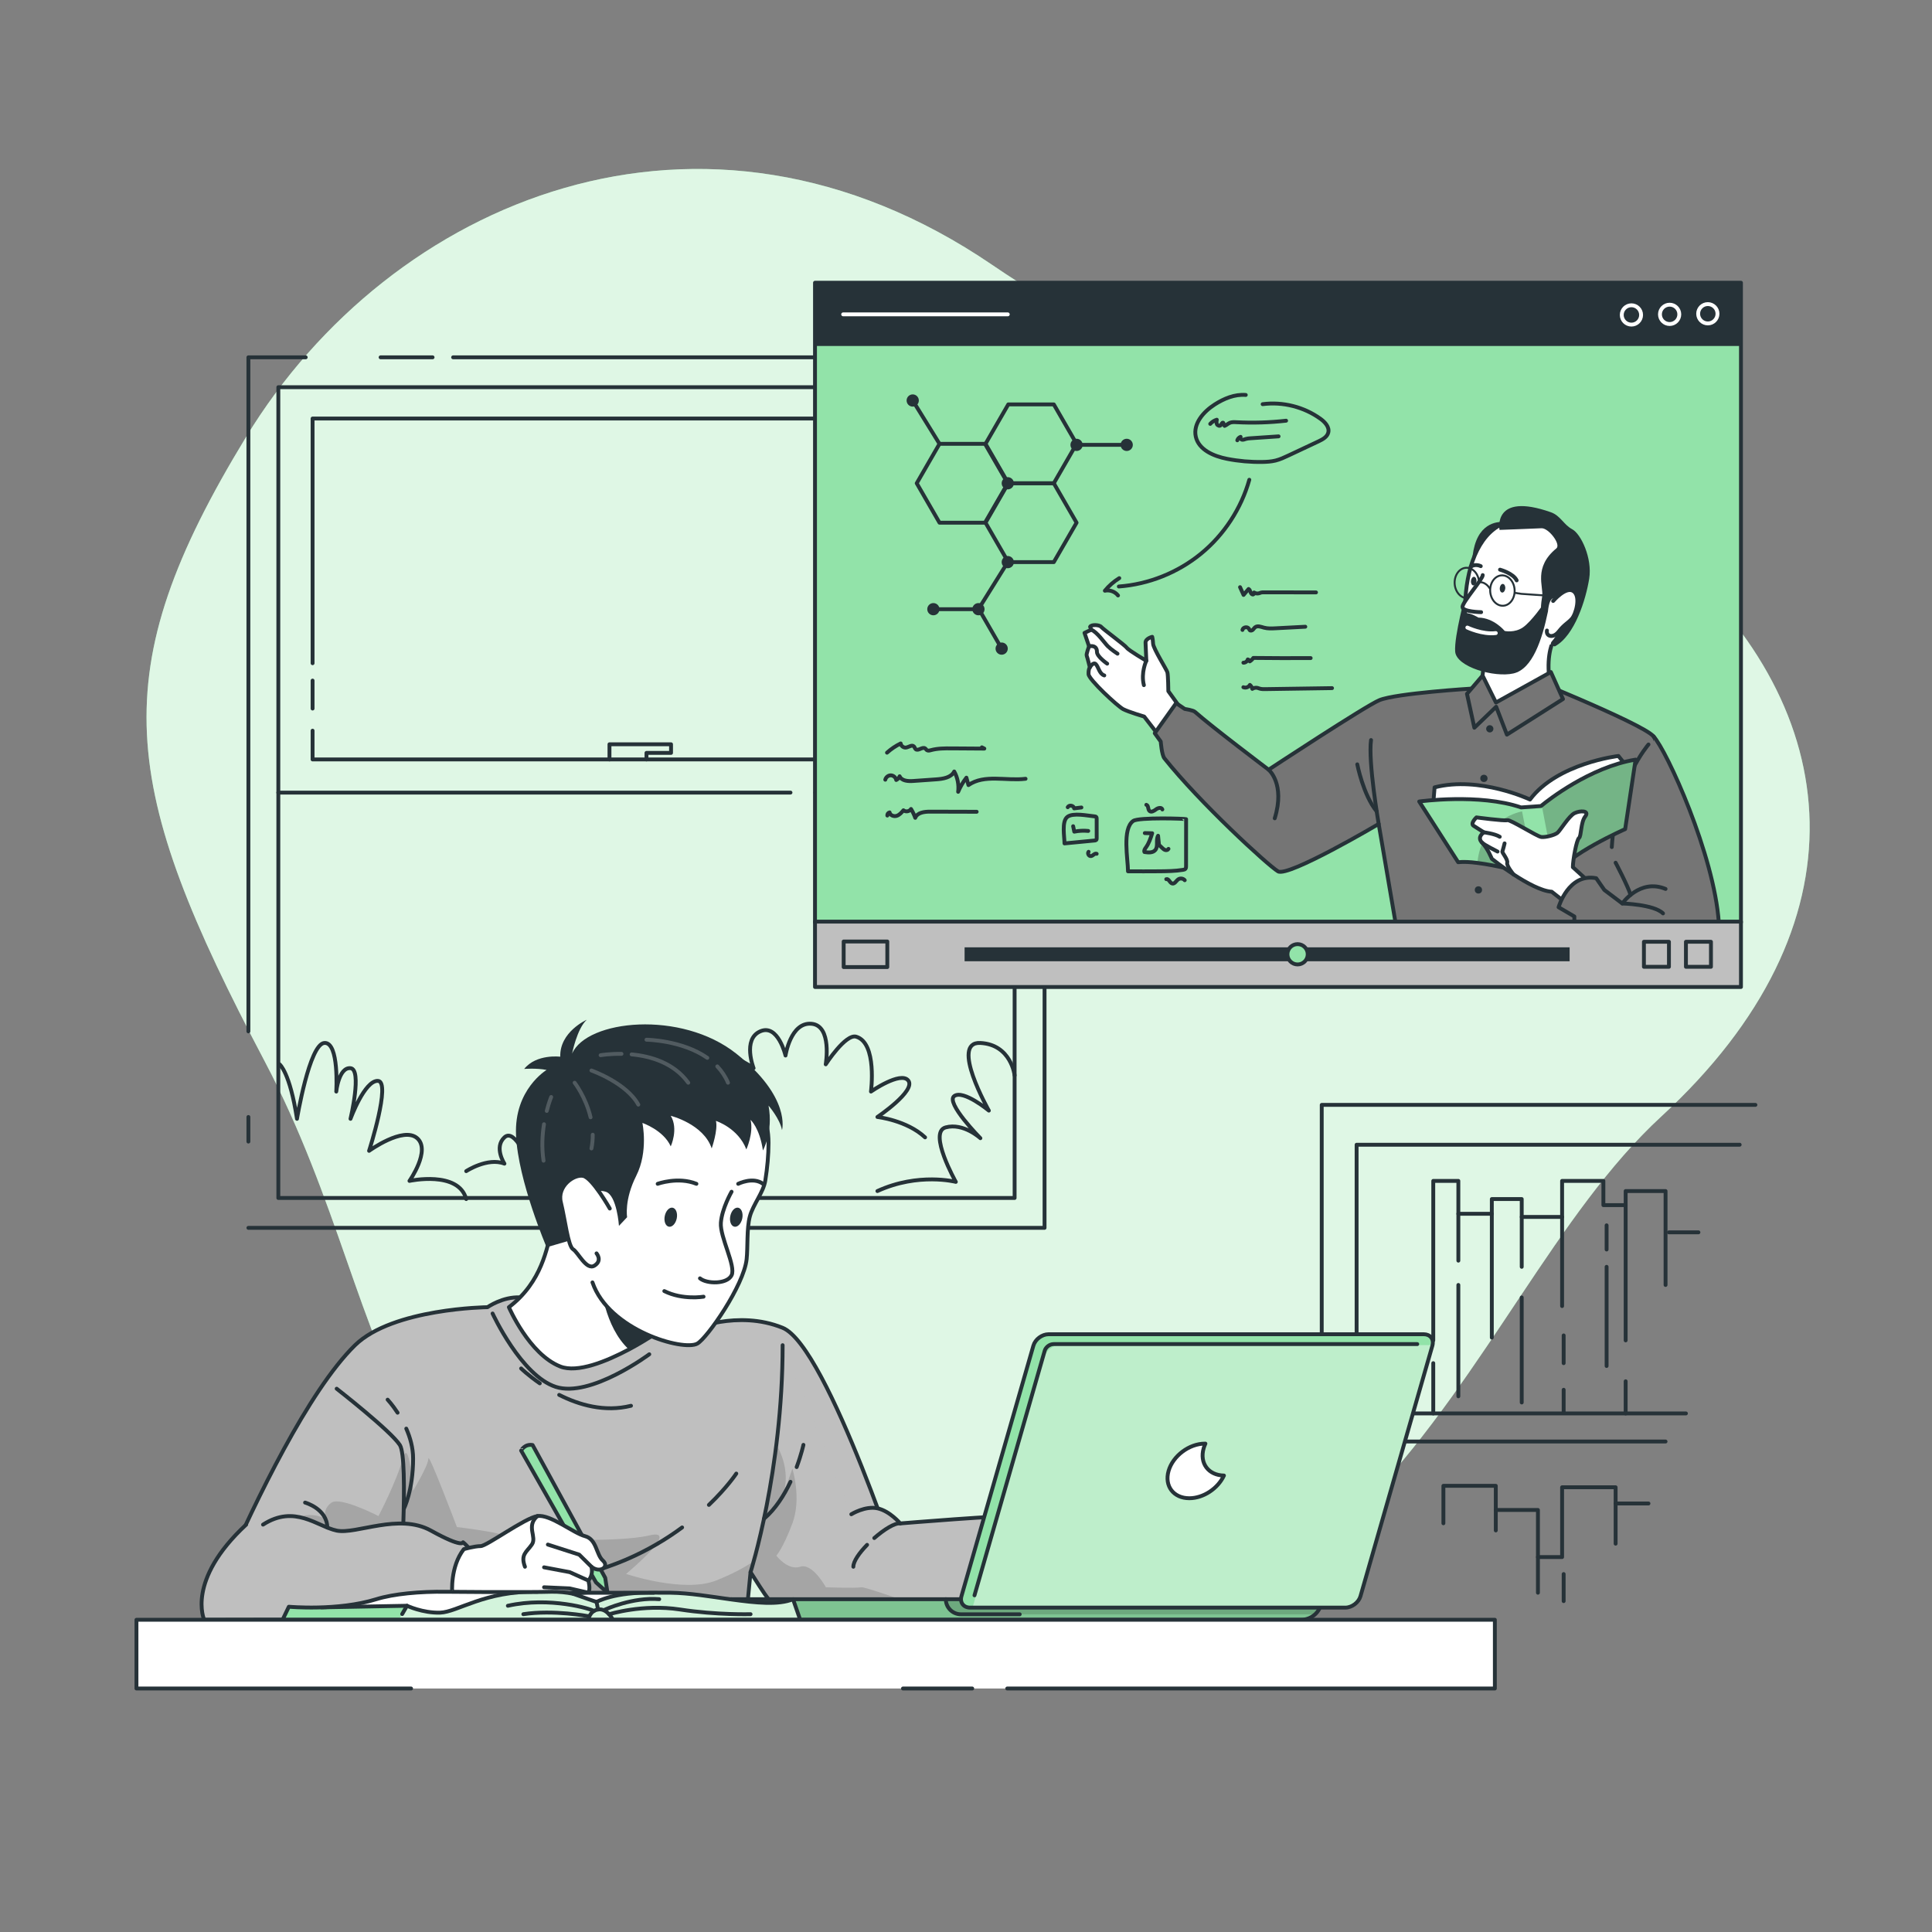 <svg xmlns="http://www.w3.org/2000/svg" xmlns:xlink="http://www.w3.org/1999/xlink" x="0" y="0" version="1.1" viewBox="0 0 500 500" style="enable-background:new 0 0 500 500" xml:space="preserve"><rect x="0" y="0" width="500" height="500" fill="#808080" stroke="none"/><g id="Background_Simple"><g><path style="fill:#92e3a9" d="M209.769,428.927c-119.602-20.913-103.598-82.793-141.24-154.213 c-37.642-71.42-42.085-100.493-4.805-161.682C101.005,51.843,181.641,17.348,256.79,68.56 c75.149,51.211,130.048,35.331,175.46,75.219c45.412,39.888,51.564,95.574-2.327,145.18S357.245,454.713,209.769,428.927z"/><path style="opacity:.7;fill:#fff" d="M209.769,428.927c-119.602-20.913-103.598-82.793-141.24-154.213 c-37.642-71.42-42.085-100.493-4.805-161.682C101.005,51.843,181.641,17.348,256.79,68.56 c75.149,51.211,130.048,35.331,175.46,75.219c45.412,39.888,51.564,95.574-2.327,145.18S357.245,454.713,209.769,428.927z"/></g></g><g id="Window"><g><polyline style="fill:none;stroke:#263238;stroke-linecap:round;stroke-linejoin:round;stroke-miterlimit:10" points="64.285 266.919 64.285 92.474 79.116 92.474"/><line style="fill:none;stroke:#263238;stroke-linecap:round;stroke-linejoin:round;stroke-miterlimit:10" x1="64.285" x2="64.285" y1="295.44" y2="289.077"/><polyline style="fill:none;stroke:#263238;stroke-linecap:round;stroke-linejoin:round;stroke-miterlimit:10" points="117.268 92.474 270.33 92.474 270.33 317.768 64.285 317.768"/><line style="fill:none;stroke:#263238;stroke-linecap:round;stroke-linejoin:round;stroke-miterlimit:10" x1="98.5" x2="111.951" y1="92.474" y2="92.474"/><rect x="72.033" y="100.206" style="fill:none;stroke:#263238;stroke-linecap:round;stroke-linejoin:round;stroke-miterlimit:10" width="190.549" height="209.83"/><polyline style="fill:none;stroke:#263238;stroke-linecap:round;stroke-linejoin:round;stroke-miterlimit:10" points="253.72 114.934 253.72 196.545 80.895 196.545 80.895 189.098"/><polyline style="fill:none;stroke:#263238;stroke-linecap:round;stroke-linejoin:round;stroke-miterlimit:10" points="80.895 171.639 80.895 108.313 253.72 108.313"/><line style="fill:none;stroke:#263238;stroke-linecap:round;stroke-linejoin:round;stroke-miterlimit:10" x1="80.895" x2="80.895" y1="183.373" y2="176.134"/><line style="fill:none;stroke:#263238;stroke-linecap:round;stroke-linejoin:round;stroke-miterlimit:10" x1="224.537" x2="262.582" y1="205.121" y2="205.121"/><line style="fill:none;stroke:#263238;stroke-linecap:round;stroke-linejoin:round;stroke-miterlimit:10" x1="211.007" x2="216.39" y1="205.121" y2="205.121"/><line style="fill:none;stroke:#263238;stroke-linecap:round;stroke-linejoin:round;stroke-miterlimit:10" x1="72.033" x2="204.579" y1="205.121" y2="205.121"/><polyline style="fill:none;stroke:#263238;stroke-linecap:round;stroke-linejoin:round;stroke-miterlimit:10" points="157.731 196.545 157.731 192.615 173.665 192.615 173.665 194.85 167.308 194.85 167.308 196.545"/><path style="fill:none;stroke:#263238;stroke-linecap:round;stroke-linejoin:round;stroke-miterlimit:10" d="M72.362,275.446 c0,0,2.641,1.999,4.5,14.106c0,0,3.2-19.332,7.078-19.635c3.879-0.302,3.087,12.579,3.087,12.579s0.647-6.347,3.686-6.053 c3.039,0.293,0,13.109,0,13.109s3.642-9.989,7.099-9.82c3.457,0.169-2.294,18.104-2.294,18.104s8.86-6.413,12.448-3.273 c3.589,3.14-1.994,11.052-1.994,11.052s12.704-2.754,14.682,4.699"/><path style="fill:none;stroke:#263238;stroke-linecap:round;stroke-linejoin:round;stroke-miterlimit:10" d="M120.654,303.09 c0,0,5.538-3.628,9.89-1.936c0,0-2.769-4.222,0-6.804c2.769-2.581,6.33,6.804,6.33,6.804s0.396-15.715,5.934-14.924 s0,14.924,0,14.924s9.89-8.769,12.264-5.714c2.374,3.054-1.582,7.65-1.582,7.65s5.932-1.896,10.285,2.525 c0,0,6.631-6.764,13.997-7.733c0,0-4.897-14.223-2.524-17.091c2.374-2.868,6.687,12.412,6.687,12.412s1.883-9.938,8.071-10.707 c0,0-5.15-2.802-3.624-7.051c1.526-4.248,8.647,0.997,8.647,0.997s-2.924-7.472,1.703-9.524c4.627-2.052,6.559,6.255,6.559,6.255 s1.289-8.702,6.731-8.222c5.398,0.476,3.677,10.494,3.677,10.494s5.133-7.96,7.881-7.149c5.492,1.621,3.824,14.2,3.824,14.2 s7.665-5.327,9.64-2.874c2.129,2.646-7.971,9.454-7.971,9.454s7.603,0.845,12.337,5.274"/><path style="fill:none;stroke:#263238;stroke-linecap:round;stroke-linejoin:round;stroke-miterlimit:10" d="M262.582,278.319 c0,0-0.876-7.982-8.862-8.401c-7.986-0.419,2.195,17.504,2.195,17.504s-6.581-5.447-8.948-3.771 c-2.366,1.675,6.752,10.913,6.752,10.913s-4.375-4.047-8.991-2.794c-4.615,1.253,2.635,14.101,2.635,14.101 s-9.611-2.516-20.293,2.373"/></g></g><g id="Book_shelf"><g><polyline style="fill:none;stroke:#263238;stroke-linecap:round;stroke-linejoin:round;stroke-miterlimit:10" points="342.063 385.621 342.063 285.944 454.302 285.944"/><polyline style="fill:none;stroke:#263238;stroke-linecap:round;stroke-linejoin:round;stroke-miterlimit:10" points="450.224 296.254 351.09 296.254 351.09 389.1"/><polyline style="fill:none;stroke:#263238;stroke-linecap:round;stroke-linejoin:round;stroke-miterlimit:10" points="370.927 346.89 370.927 305.615 377.421 305.615 377.421 314.132 386.082 314.132 386.082 310.315 393.821 310.315 393.821 314.945 404.27 314.945 404.27 305.615 414.956 305.615 414.956 311.884 420.719 311.884 420.719 308.243 431.044 308.243 431.044 332.548"/><line style="fill:none;stroke:#263238;stroke-linecap:round;stroke-linejoin:round;stroke-miterlimit:10" x1="420.719" x2="420.719" y1="311.884" y2="346.89"/><line style="fill:none;stroke:#263238;stroke-linecap:round;stroke-linejoin:round;stroke-miterlimit:10" x1="415.788" x2="415.788" y1="317.115" y2="323.37"/><line style="fill:none;stroke:#263238;stroke-linecap:round;stroke-linejoin:round;stroke-miterlimit:10" x1="415.788" x2="415.788" y1="327.853" y2="353.517"/><line style="fill:none;stroke:#263238;stroke-linecap:round;stroke-linejoin:round;stroke-miterlimit:10" x1="404.27" x2="404.27" y1="314.945" y2="338.009"/><line style="fill:none;stroke:#263238;stroke-linecap:round;stroke-linejoin:round;stroke-miterlimit:10" x1="404.674" x2="404.674" y1="345.607" y2="352.787"/><line style="fill:none;stroke:#263238;stroke-linecap:round;stroke-linejoin:round;stroke-miterlimit:10" x1="393.821" x2="393.821" y1="314.945" y2="327.853"/><line style="fill:none;stroke:#263238;stroke-linecap:round;stroke-linejoin:round;stroke-miterlimit:10" x1="393.821" x2="393.821" y1="335.783" y2="362.959"/><line style="fill:none;stroke:#263238;stroke-linecap:round;stroke-linejoin:round;stroke-miterlimit:10" x1="386.082" x2="386.082" y1="314.132" y2="346.168"/><line style="fill:none;stroke:#263238;stroke-linecap:round;stroke-linejoin:round;stroke-miterlimit:10" x1="377.421" x2="377.421" y1="314.132" y2="326.253"/><line style="fill:none;stroke:#263238;stroke-linecap:round;stroke-linejoin:round;stroke-miterlimit:10" x1="377.421" x2="377.421" y1="332.548" y2="361.36"/><line style="fill:none;stroke:#263238;stroke-linecap:round;stroke-linejoin:round;stroke-miterlimit:10" x1="370.927" x2="370.927" y1="352.787" y2="365.798"/><line style="fill:none;stroke:#263238;stroke-linecap:round;stroke-linejoin:round;stroke-miterlimit:10" x1="357.541" x2="436.319" y1="365.798" y2="365.798"/><line style="fill:none;stroke:#263238;stroke-linecap:round;stroke-linejoin:round;stroke-miterlimit:10" x1="420.719" x2="420.719" y1="365.798" y2="357.474"/><line style="fill:none;stroke:#263238;stroke-linecap:round;stroke-linejoin:round;stroke-miterlimit:10" x1="404.674" x2="404.674" y1="359.673" y2="365.413"/><line style="fill:none;stroke:#263238;stroke-linecap:round;stroke-linejoin:round;stroke-miterlimit:10" x1="431.922" x2="439.557" y1="318.928" y2="318.928"/><line style="fill:none;stroke:#263238;stroke-linecap:round;stroke-linejoin:round;stroke-miterlimit:10" x1="357.84" x2="431.044" y1="373.063" y2="373.063"/><polyline style="fill:none;stroke:#263238;stroke-linecap:round;stroke-linejoin:round;stroke-miterlimit:10" points="373.549 394.225 373.549 384.533 387.109 384.533 387.109 390.781 398.017 390.781 398.017 402.967 404.27 402.967 404.27 384.904 418.121 384.904 418.121 389.1 426.626 389.1"/><line style="fill:none;stroke:#263238;stroke-linecap:round;stroke-linejoin:round;stroke-miterlimit:10" x1="418.121" x2="418.121" y1="389.1" y2="399.503"/><line style="fill:none;stroke:#263238;stroke-linecap:round;stroke-linejoin:round;stroke-miterlimit:10" x1="404.674" x2="404.674" y1="407.366" y2="414.366"/><line style="fill:none;stroke:#263238;stroke-linecap:round;stroke-linejoin:round;stroke-miterlimit:10" x1="398.017" x2="398.017" y1="402.967" y2="412.194"/><line style="fill:none;stroke:#263238;stroke-linecap:round;stroke-linejoin:round;stroke-miterlimit:10" x1="387.109" x2="387.109" y1="390.781" y2="396.074"/></g></g><g id="Screen"><g><rect x="210.923" y="73.17" style="fill:#92e3a9;stroke:#263238;stroke-linecap:round;stroke-linejoin:round;stroke-miterlimit:10" width="239.637" height="165.566"/><rect x="210.923" y="73.17" style="fill:#263238" width="239.637" height="16.369"/><g><g><path style="fill:#fff;stroke:#263238;stroke-linecap:round;stroke-linejoin:round;stroke-miterlimit:10" d="M307.992,186.688l-5.627-7.819c0,0-0.041-4.162-0.249-4.889c-0.208-0.727-3.62-6.102-3.694-7.375 c-0.074-1.273-0.235-1.796-0.235-1.796s-1.749,0.44-1.722,1.509c0.027,1.069,0.203,4.684,0.203,4.684s-4.56-2.664-5.064-3.367 c-0.503-0.703-6.071-4.772-6.597-5.384c-0.526-0.612-2.641-0.648-2.889-0.033l0.299,0.749l-1.748,0.826l1.175,3.475 c0,0-0.787,2.028-0.603,2.459c0.184,0.431,0.809,2.999,0.809,2.999s-0.385,0.388-0.333,1.753 c0.051,1.364,7.519,8.314,8.978,9.058c1.459,0.744,5.421,1.909,5.421,1.909l4.689,6.075L307.992,186.688z"/><path style="fill:none;stroke:#263238;stroke-linecap:round;stroke-linejoin:round;stroke-miterlimit:10" d="M296.667,171.002 c0,0-1.462,3.055-0.632,6.314"/><path style="fill:none;stroke:#263238;stroke-linecap:round;stroke-linejoin:round;stroke-miterlimit:10" d="M282.417,162.969 c1.515,0.584,3.405,3.399,4.277,4.27c0.872,0.872,2.513,1.933,2.513,1.933"/><path style="fill:none;stroke:#263238;stroke-linecap:round;stroke-linejoin:round;stroke-miterlimit:10" d="M281.845,167.27 c1.239-0.259,2.073,0.217,2.046,1.433c-0.027,1.215,2.646,3.05,2.646,3.05"/><path style="fill:none;stroke:#263238;stroke-linecap:round;stroke-linejoin:round;stroke-miterlimit:10" d="M282.051,172.727 c0,0,0.871-1.547,1.556-0.836c0.685,0.711,0.917,2.533,2.182,2.911"/></g><path style="fill:#757575;stroke:#263238;stroke-linecap:round;stroke-linejoin:round;stroke-miterlimit:10" d="M381.078,178.191c0,0-19.723,1.215-24.078,3.006c-3.575,1.471-28.681,18-28.681,18s-14.768-11.136-19.054-14.961 c-0.512-0.457-2.637-0.755-2.637-0.755l-2.243-1.509l-5.537,7.787l1.551,2.15c0,0,0.253,3.469,0.944,4.337 c9.176,11.53,26.763,27.676,29.4,29.259c2.637,1.582,26.06-12.264,26.06-12.264l4.352,25.494h69.89 c0,0-0.184-44.747-3.125-48.175c-2.941-3.428-36.638-16.879-36.638-16.879L381.078,178.191z"/><path style="fill:#fff;stroke:#263238;stroke-linecap:round;stroke-linejoin:round;stroke-miterlimit:10" d="M404.674,162.038c0,0-6.259,4.205-2.948,17.623c0,0-9.425,6.742-18.751-0.065c0,0,2.15-10.697-0.005-12.842"/><path style="fill:none;stroke:#263238;stroke-linecap:round;stroke-linejoin:round;stroke-miterlimit:10" d="M426.626,192.67 c0,0-8.506,9.789-9.495,26.554"/><g><path style="fill:#263238" d="M389.181,135.109c0,0-5.585-0.84-7.535,6.029c-1.951,6.869,1.292,12.526,1.292,12.526 l10.259-9.681L389.181,135.109z"/><path style="fill:#fff;stroke:#263238;stroke-linecap:round;stroke-linejoin:round;stroke-miterlimit:10" d="M402.755,166.079c7.192-8.581,12.277-22.877,1.473-28.589c-20.84-11.019-27.729,10.49-24.216,30.552 c1.08,6.168,9.453,3.417,15.592,1.183"/><path style="fill:none;stroke:#263238;stroke-linecap:round;stroke-linejoin:round;stroke-miterlimit:10" d="M388.205,147.43 c0,0,3.432,0.929,4.308,2.771"/><path style="fill:none;stroke:#263238;stroke-linecap:round;stroke-linejoin:round;stroke-miterlimit:10" d="M383.219,146.523 c0,0-1.332-0.712-2.584,0.133"/><path style="fill:#263238" d="M388.139,152.167c-0.06,0.616,0.21,1.147,0.603,1.185c0.393,0.038,0.76-0.43,0.82-1.047 c0.06-0.616-0.21-1.147-0.603-1.185C388.566,151.082,388.199,151.551,388.139,152.167z"/><path style="fill:#263238" d="M380.685,150.325c-0.06,0.616,0.21,1.147,0.603,1.185c0.393,0.038,0.76-0.431,0.82-1.047 c0.06-0.616-0.21-1.147-0.603-1.185C381.112,149.24,380.745,149.709,380.685,150.325z"/><path style="fill:#263238" d="M399.554,156.179c0,0-3.229,4.679-5.408,6.18c-2.178,1.501-4.724,0.938-4.724,0.938 s-2.768-3.415-6.811-3.466c0,0-1.971-1.243-3.469-1.188l0.227-5.226c0,0-3.068,11.197-2.774,15.2 c0.294,4.004,10.142,6.792,15.08,5.67c4.939-1.123,7.433-8.788,8.931-16.022C400.725,157.693,399.554,156.179,399.554,156.179z"/><path style="fill:none;stroke:#fff;stroke-linecap:round;stroke-linejoin:round;stroke-miterlimit:10" d="M379.745,162.408 c0,0,3.897,1.873,7.363,1.432"/><path style="fill:#263238" d="M402.782,141.925c1.274-1.043-2.026-5.309-3.843-5.215c-1.817,0.094-10.868,0.429-10.868,0.429 s-1.902-9.937,13.3-4.569c2.491,0.88,3.29,3.214,5.52,4.4c2.23,1.186,5.244,7.452,4.392,12.789 c-0.852,5.337-3.711,14.714-8.879,17.525c0,0-1.786-0.188-0.701-1.411c5.084-5.729-0.246-16.515-1.097-7.607l-1.79-1.061 c0,0-0.086-0.462,0.301-2.911C399.503,151.843,396.788,146.833,402.782,141.925z"/><path style="fill:#fff;stroke:#263238;stroke-linecap:round;stroke-linejoin:round;stroke-miterlimit:10" d="M401.95,155.535c0,0,3.27-3.885,5.247-2.563c1.977,1.322,0.656,5.989-0.41,7.172c-1.067,1.183-1.918,1.426-3.387,3.299 c-1.47,1.872-3.32,1.238-3.051-0.264"/><path style="fill:none;stroke:#263238;stroke-width:.5;stroke-miterlimit:10" d="M391.982,152.672 c0.112,2.17-1.212,4.002-2.958,4.093c-1.746,0.09-3.251-1.596-3.364-3.766c-0.112-2.17,1.212-4.002,2.958-4.093 C390.364,148.816,391.869,150.502,391.982,152.672z"/><path style="fill:none;stroke:#263238;stroke-width:.5;stroke-miterlimit:10" d="M382.785,150.704 c0.112,2.17-1.212,4.002-2.958,4.093c-1.746,0.09-3.251-1.596-3.364-3.766c-0.112-2.17,1.212-4.002,2.958-4.093 C381.167,146.848,382.672,148.534,382.785,150.704z"/><path style="fill:#fff;stroke:#263238;stroke-linecap:round;stroke-linejoin:round;stroke-miterlimit:10" d="M383.73,148.84 c0.05,0.974-5.175,6.905-5.238,8.21c-0.063,1.305,4.822,1.378,4.822,1.378"/><path style="fill:none;stroke:#263238;stroke-width:.5;stroke-miterlimit:10" d="M382.785,150.704 c0,0,1.549-0.395,2.845,1.699"/><polyline style="fill:none;stroke:#263238;stroke-width:.5;stroke-miterlimit:10" points="392.021 153.43 393.698 153.684 403.126 154.343"/></g><g><path style="fill:#fff;stroke:#263238;stroke-linecap:round;stroke-linejoin:round;stroke-miterlimit:10" d="M420.719,197.98l-1.876-2.331c0,0-15.805,1.836-22.877,11.272c0,0-13.021-6.146-24.695-3.154l-0.345,4.191l25.595,15.309 l10.018-4.16L420.719,197.98z"/><g><defs><path id="XMLID_1015_" d="M423.288,196.59l-2.698,17.986c0,0-14.899,6.546-18.012,11.804l-0.735,0.104l-3.502,0.484 c0,0-0.718-0.216-1.894-0.553c-3.026-0.856-9.114-2.473-14.095-3.087c-1.894-0.251-3.632-0.337-4.981-0.19l-10.083-15.712 c0,0,15.591-2.153,26.374,1.539l5.154-0.363c0,0,0.061-0.052,0.19-0.164C400.546,207.183,411.407,198.553,423.288,196.59z"/></defs><use xlink:href="#XMLID_1015_" style="overflow:visible;fill:#92e3a9"/><clipPath id="XMLID_00000000938834735606638900000011850222199891819451_"><use xlink:href="#XMLID_1015_" style="overflow:visible"/></clipPath><path style="opacity:.3;clip-path:url(#XMLID_00000000938834735606638900000011850222199891819451_);fill-opacity:.7" d="M401.653,222.29l-2.646-13.853c1.539-1.254,12.4-9.884,24.281-11.847l-2.698,17.986c0,0-14.899,6.546-18.012,11.804 l-0.735,0.104L401.653,222.29z"/><path style="opacity:.3;clip-path:url(#XMLID_00000000938834735606638900000011850222199891819451_);fill-opacity:.7" d="M396.525,223.267l-0.078,3.148c-3.026-0.856-9.114-2.473-14.095-3.087c1.003-11.51,11.553-13.343,11.553-13.343 L396.525,223.267z"/><use xlink:href="#XMLID_1015_" style="overflow:visible;fill:none;stroke:#263238;stroke-linecap:round;stroke-linejoin:round;stroke-miterlimit:10"/></g></g><g><path style="fill:#fff;stroke:#263238;stroke-linecap:round;stroke-linejoin:round;stroke-miterlimit:10" d="M401.586,230.778c-5.333-0.337-15.498-8.521-15.498-8.521s-1.087-2.74-2.537-4.19c-1.45-1.45,0.483-2.658,0.483-2.658 s-1.691-1.087-2.658-1.691c-0.967-0.604,0.725-2.175,0.725-2.175s7.249,0.967,7.994,0.725c0.745-0.242,7.712,4.229,8.8,4.349 c1.087,0.121,3.448-0.482,4.173-1.086c0.725-0.604,2.955-4.351,4.403-5.076s3.989-0.725,2.781,0.846 c-1.208,1.571-0.967,5.074-1.604,5.558c-0.637,0.483-1.591,5.751-1.591,7.566l7.899,7.213l-4.495,6.132L401.586,230.778z"/><path style="fill:none;stroke:#263238;stroke-linecap:round;stroke-linejoin:round;stroke-miterlimit:10" d="M384.034,215.408 c0,0,2.842,0.35,4.096,1.148"/><path style="fill:none;stroke:#263238;stroke-linecap:round;stroke-linejoin:round;stroke-miterlimit:10" d="M389.384,218.267 c0,0-0.456,1.836-0.57,2.116c-0.114,0.279,1.482,2.072,1.254,2.886c-0.228,0.814,1.636,3.035,1.636,3.035"/><path style="fill:none;stroke:#263238;stroke-linecap:round;stroke-linejoin:round;stroke-miterlimit:10" d="M387.56,220.383 c0,0-3.642-1.832-4.009-2.316"/></g><polygon style="fill:#757575;stroke:#263238;stroke-linecap:round;stroke-linejoin:round;stroke-miterlimit:10" points="383.693 174.839 387.149 181.809 401.368 173.926 404.499 180.913 389.985 190.122 387.206 182.908 381.56 188.337 379.652 179.564"/><path style="fill:#757575;stroke:#263238;stroke-linecap:round;stroke-linejoin:round;stroke-miterlimit:10" d="M427.919,190.56 c3.455,3.692,15.719,30.746,16.905,48.175H407.44v-1.56l-4.08-2.384c0,0,2.534-8.898,9.735-7.51l2.104,3.035l4.648,3.503 c0,0,8.164,0.213,10.538,2.564"/><path style="fill:none;stroke:#263238;stroke-linecap:round;stroke-linejoin:round;stroke-miterlimit:10" d="M419.847,233.82 c0,0,4.538-6.535,11.197-3.765"/><path style="fill:none;stroke:#263238;stroke-linecap:round;stroke-linejoin:round;stroke-miterlimit:10" d="M418.121,223.268 c0,0,3.114,5.888,3.875,8.327"/><path style="fill:#757575;stroke:#263238;stroke-linecap:round;stroke-linejoin:round;stroke-miterlimit:10" d="M356.802,213.242c0,0-2.769-16.144-1.978-21.72"/><path style="fill:#757575;stroke:#263238;stroke-linecap:round;stroke-linejoin:round;stroke-miterlimit:10" d="M351.264,197.813c0,0,1.533,7.93,5.019,12.174"/><path style="fill:#757575;stroke:#263238;stroke-linecap:round;stroke-linejoin:round;stroke-miterlimit:10" d="M328.319,199.198c0,0,4.352,3.602,1.582,12.581"/><path style="fill:#263238" d="M386.493,188.615c0,0.518-0.42,0.938-0.938,0.938c-0.518,0-0.937-0.42-0.937-0.938 c0-0.518,0.42-0.938,0.937-0.938C386.073,187.678,386.493,188.098,386.493,188.615z"/><circle style="fill:#263238" cx="384.034" cy="201.444" r=".938"/><circle style="fill:#263238" cx="382.613" cy="230.309" r=".938"/><g><g><polygon style="fill:none;stroke:#263238;stroke-linecap:round;stroke-linejoin:round;stroke-miterlimit:10" points="260.942 145.476 272.724 145.476 278.615 135.272 272.724 125.068 260.942 125.068 255.051 135.272"/><polyline style="fill:none;stroke:#263238;stroke-linecap:round;stroke-linejoin:round;stroke-miterlimit:10" points="259.231 167.86 253.34 157.656 241.557 157.656"/><polygon style="fill:none;stroke:#263238;stroke-linecap:round;stroke-linejoin:round;stroke-miterlimit:10" points="243.14 135.272 254.922 135.272 260.813 125.068 254.922 114.864 243.14 114.864 237.248 125.068"/><polygon style="fill:none;stroke:#263238;stroke-linecap:round;stroke-linejoin:round;stroke-miterlimit:10" points="260.942 125.068 272.724 125.068 278.615 114.864 272.724 104.66 260.942 104.66 255.051 114.864"/><path style="fill:#263238" d="M259.231,125.068c0-0.874,0.708-1.582,1.583-1.582c0.874,0,1.582,0.708,1.582,1.582 c0,0.874-0.708,1.582-1.582,1.582C259.939,126.65,259.231,125.942,259.231,125.068z"/><circle style="fill:#263238" cx="236.21" cy="103.65" r="1.582"/><path style="fill:#263238" d="M257.648,167.86c0-0.874,0.708-1.583,1.582-1.583c0.874,0,1.583,0.708,1.583,1.583 c0,0.874-0.708,1.582-1.583,1.582C258.357,169.442,257.648,168.734,257.648,167.86z"/><circle style="fill:#263238" cx="241.557" cy="157.656" r="1.582"/><path style="fill:#263238" d="M290.01,115.133c0-0.874,0.708-1.582,1.582-1.582c0.874,0,1.582,0.709,1.582,1.582 c0,0.874-0.708,1.583-1.582,1.583C290.719,116.715,290.01,116.007,290.01,115.133z"/><circle style="fill:#263238" cx="253.219" cy="157.656" r="1.582"/><path style="fill:#263238" d="M277.033,115.133c0-0.874,0.708-1.582,1.582-1.582c0.874,0,1.582,0.709,1.582,1.582 c0,0.874-0.708,1.583-1.582,1.583C277.741,116.715,277.033,116.007,277.033,115.133z"/><path style="fill:#263238" d="M259.231,145.476c0-0.874,0.708-1.582,1.583-1.582c0.874,0,1.582,0.709,1.582,1.582 c0,0.874-0.708,1.583-1.582,1.583C259.939,147.058,259.231,146.35,259.231,145.476z"/><line style="fill:none;stroke:#263238;stroke-linecap:round;stroke-linejoin:round;stroke-miterlimit:10" x1="278.615" x2="291.593" y1="115.133" y2="115.133"/><line style="fill:none;stroke:#263238;stroke-linecap:round;stroke-linejoin:round;stroke-miterlimit:10" x1="260.813" x2="253.219" y1="145.476" y2="157.656"/><line style="fill:none;stroke:#263238;stroke-linecap:round;stroke-linejoin:round;stroke-miterlimit:10" x1="243.14" x2="236.21" y1="114.864" y2="103.65"/></g><path style="fill:none;stroke:#263238;stroke-linecap:round;stroke-linejoin:round;stroke-miterlimit:10" d="M229.558,194.79 c1.061-0.954,2.257-1.759,3.54-2.384c0.077,0.644,0.745,1.155,1.387,1.06c0.716-0.106,1.518-0.802,2.032-0.292 c0.199,0.198,0.243,0.516,0.45,0.706c0.64,0.586,1.731-0.685,2.451-0.201c0.19,0.128,0.296,0.355,0.489,0.477 c0.287,0.182,0.66,0.081,0.988-0.01c1.764-0.486,3.621-0.477,5.451-0.465c2.799,0.019,5.598,0.037,8.398,0.056 c-0.213-0.11-0.427-0.219-0.64-0.329"/><path style="fill:none;stroke:#263238;stroke-linecap:round;stroke-linejoin:round;stroke-miterlimit:10" d="M229.111,201.789 c0.143-0.648,0.782-1.148,1.445-1.132c0.663,0.017,1.277,0.549,1.386,1.204c0.407-0.186,0.733-0.543,0.88-0.966 c0.541,1.22,2.207,1.314,3.538,1.22c1.977-0.14,3.955-0.279,5.932-0.419c1.773-0.125,3.859-0.447,4.659-2.035 c0.882,1.587,1.244,3.458,1.018,5.259c0.549-1.306,1.269-2.541,2.136-3.661c0.176,0.64,0.352,1.281,0.529,1.921 c4.13-2.886,9.78-1.016,14.781-1.633"/><path style="fill:none;stroke:#263238;stroke-linecap:round;stroke-linejoin:round;stroke-miterlimit:10" d="M229.641,211.061 c-0.052-0.366,0.223-0.747,0.586-0.814c0.118,0.76,1.091,1.125,1.825,0.895c0.734-0.23,1.268-0.851,1.759-1.443 c0.574,0.49,1.58,0.318,1.958-0.336c0.447,0.721,0.815,1.49,1.097,2.29c0.543-1.385,2.378-1.603,3.866-1.599 c4.009,0.011,8.018,0.022,12.027,0.033"/><path style="fill:none;stroke:#263238;stroke-linecap:round;stroke-linejoin:round;stroke-miterlimit:10" d="M322.403,102.215 c-2.848-0.234-5.642,0.929-8.047,2.472c-2.878,1.847-5.615,4.944-4.896,8.287c0.741,3.45,4.664,5.104,8.128,5.779 c2.981,0.581,6.023,0.85,9.06,0.802c1.17-0.019,2.348-0.085,3.484-0.37c1.162-0.291,2.254-0.804,3.338-1.313 c2.579-1.213,5.158-2.425,7.738-3.638c1.068-0.502,2.254-1.141,2.545-2.285c0.359-1.413-0.848-2.718-2.031-3.571 c-4.271-3.079-9.732-4.46-14.953-3.778"/><path style="fill:none;stroke:#263238;stroke-linecap:round;stroke-linejoin:round;stroke-miterlimit:10" d="M313.207,109.699 c0.453-0.506,1.048-0.883,1.699-1.078c-0.074,0.393-0.143,0.82,0.037,1.177c0.18,0.357,0.723,0.545,0.987,0.244 c0.217-0.249,0.331-0.783,0.626-0.636c0.12,0.27,0.241,0.539,0.361,0.809c0.491-0.174,0.87-0.577,1.349-0.784 c0.531-0.229,1.132-0.196,1.709-0.166c4.29,0.225,8.599,0.095,12.867-0.388"/><path style="fill:none;stroke:#263238;stroke-linecap:round;stroke-linejoin:round;stroke-miterlimit:10" d="M320.215,113.947 c0.118-0.409,0.443-0.752,0.845-0.891c-0.229,0.253,0.056,0.683,0.392,0.739s0.664-0.107,0.991-0.205 c0.374-0.111,0.766-0.139,1.155-0.165c2.432-0.165,4.864-0.33,7.296-0.495"/><path style="fill:none;stroke:#263238;stroke-linecap:round;stroke-linejoin:round;stroke-miterlimit:10" d="M323.32,124.16 c-2.091,7.458-6.527,14.239-12.522,19.144c-5.995,4.905-13.521,7.909-21.245,8.482"/><path style="fill:none;stroke:#263238;stroke-linecap:round;stroke-linejoin:round;stroke-miterlimit:10" d="M289.668,149.624 c-1.412,0.868-2.678,1.973-3.729,3.255c1.242-0.28,2.625,0.219,3.404,1.226"/><path style="fill:none;stroke:#263238;stroke-linecap:round;stroke-linejoin:round;stroke-miterlimit:10" d="M320.924,151.96 c0.303,0.669,0.606,1.339,0.908,2.008c0.434-0.512,0.867-1.024,1.301-1.536c0.264,0.14,0.371,0.455,0.471,0.737 c0.1,0.282,0.25,0.591,0.538,0.673s0.63-0.3,0.415-0.508c0.367,0.249,0.845,0.327,1.272,0.207 c0.187-0.053,0.363-0.141,0.551-0.189c0.224-0.058,0.459-0.058,0.691-0.057c4.503,0.007,9.006,0.014,13.509,0.021"/><path style="fill:none;stroke:#263238;stroke-linecap:round;stroke-linejoin:round;stroke-miterlimit:10" d="M321.549,163.025 c0.116-0.74,1.331-0.948,1.686-0.288c0.065,0.121,0.105,0.261,0.204,0.356c0.211,0.203,0.575,0.098,0.791-0.1 c0.216-0.198,0.358-0.471,0.588-0.652c0.63-0.496,1.53-0.112,2.303,0.098c0.975,0.265,2.005,0.215,3.014,0.162 c2.559-0.134,5.117-0.268,7.676-0.403"/><path style="fill:none;stroke:#263238;stroke-linecap:round;stroke-linejoin:round;stroke-miterlimit:10" d="M321.791,171.503 c0.51,0.024,1.01-0.348,1.134-0.844c0.25,0.044,0.463,0.254,0.511,0.503c0.367-0.224,0.684-0.53,0.921-0.889 c4.947,0.057,9.894,0.069,14.841,0.037"/><path style="fill:none;stroke:#263238;stroke-linecap:round;stroke-linejoin:round;stroke-miterlimit:10" d="M321.785,177.853 c0.601,0.263,1.383-0.015,1.684-0.598c0.317,0.256,0.542,0.625,0.625,1.024c0.39-0.268,0.894-0.361,1.354-0.251 c0.197,0.047,0.383,0.129,0.576,0.187c0.474,0.141,0.977,0.135,1.47,0.128c5.745-0.086,11.489-0.171,17.233-0.256"/><path style="fill:none;stroke:#263238;stroke-linecap:round;stroke-linejoin:round;stroke-miterlimit:10" d="M275.491,218.275 c2.608-0.251,5.217-0.503,7.825-0.754c0.135-0.013,0.282-0.031,0.38-0.125c0.12-0.114,0.127-0.299,0.127-0.465 c-0.002-1.673-0.003-3.347-0.005-5.02c0-0.167-0.006-0.351-0.118-0.475c-0.115-0.129-0.305-0.153-0.477-0.168 c-1.704-0.147-5.532-1.003-7.001,0.15C274.707,212.608,275.496,216.568,275.491,218.275z"/><path style="fill:none;stroke:#263238;stroke-linecap:round;stroke-linejoin:round;stroke-miterlimit:10" d="M277.729,213.823 c0.098,0.471,0.195,0.942,0.293,1.412c1.186-0.245,2.409-0.308,3.613-0.187"/><path style="fill:none;stroke:#263238;stroke-linecap:round;stroke-linejoin:round;stroke-miterlimit:10" d="M281.723,220.444 c-0.363,0.429,0.105,1.221,0.656,1.109c0.53-0.107,0.947-0.816,1.438-0.59"/><path style="fill:none;stroke:#263238;stroke-linecap:round;stroke-linejoin:round;stroke-miterlimit:10" d="M276.329,208.907 c0.33-0.68,1.583-0.454,1.656,0.298c0.627-0.076,1.254-0.152,1.882-0.228"/><path style="fill:none;stroke:#263238;stroke-linecap:round;stroke-linejoin:round;stroke-miterlimit:10" d="M291.926,225.494 c2.678,0.02,5.356,0.019,8.033-0.003c2.074-0.017,4.156-0.047,6.203-0.376c0.226-0.036,0.471-0.086,0.622-0.259 c0.161-0.183,0.169-0.45,0.169-0.694c0.003-4.053,0.006-8.106,0.009-12.159c0-0.14-12.253-0.538-13.684,0.456 C290.36,214.484,291.925,222.384,291.926,225.494z"/><path style="fill:none;stroke:#263238;stroke-linecap:round;stroke-linejoin:round;stroke-miterlimit:10" d="M296.275,215.605 c0.636,0.015,1.272,0.029,1.908,0.044c-0.409,1.279-0.829,2.582-1.618,3.669c-0.257,0.354-0.567,0.793-0.375,1.187 c0.985,0.157,2.165,0.246,2.804-0.52c0.818-0.98,0.094-2.576,0.715-3.692c0.079,0.79,0.158,1.579,0.237,2.369 c0.278,0.263,0.556,0.526,0.835,0.789c0.233,0.221,0.479,0.449,0.788,0.538c0.308,0.09,0.697-0.008,0.831-0.3"/><path style="fill:none;stroke:#263238;stroke-linecap:round;stroke-linejoin:round;stroke-miterlimit:10" d="M301.83,227.528 c0.634-0.224,0.886,0.953,1.537,1.121c0.64,0.165,1.018-0.685,1.554-1.07c0.507-0.364,1.289-0.262,1.685,0.221"/><path style="fill:none;stroke:#263238;stroke-linecap:round;stroke-linejoin:round;stroke-miterlimit:10" d="M296.668,208.286 c0.599,0.158,0.366,1.154,0.815,1.581c0.465,0.442,1.197-0.021,1.706-0.411c0.509-0.391,1.444-0.589,1.626,0.026"/></g></g><rect x="210.923" y="238.507" style="fill:#bfbfbf;stroke:#263238;stroke-linecap:round;stroke-linejoin:round;stroke-miterlimit:10" width="239.637" height="16.924"/><g><rect x="249.637" y="245.167" style="fill:#263238" width="156.581" height="3.604"/><path style="fill:#92e3a9;stroke:#263238;stroke-linecap:round;stroke-linejoin:round;stroke-miterlimit:10" d="M338.442,246.969c0,1.452-1.177,2.629-2.629,2.629c-1.452,0-2.629-1.177-2.629-2.629c0-1.452,1.177-2.629,2.629-2.629 C337.265,244.34,338.442,245.517,338.442,246.969z"/><rect x="436.319" y="243.731" style="fill:none;stroke:#263238;stroke-linecap:round;stroke-linejoin:round;stroke-miterlimit:10" width="6.476" height="6.476"/><rect x="425.445" y="243.731" style="fill:none;stroke:#263238;stroke-linecap:round;stroke-linejoin:round;stroke-miterlimit:10" width="6.476" height="6.476"/><rect x="218.341" y="243.66" style="fill:none;stroke:#263238;stroke-linecap:round;stroke-linejoin:round;stroke-miterlimit:10" width="11.294" height="6.618"/></g><line style="fill:none;stroke:#fff;stroke-linecap:round;stroke-linejoin:round;stroke-miterlimit:10" x1="218.209" x2="260.813" y1="81.354" y2="81.354"/><path style="fill:none;stroke:#fff;stroke-linecap:round;stroke-linejoin:round;stroke-miterlimit:10" d="M444.487,81.201 c0,1.382-1.12,2.502-2.502,2.502c-1.382,0-2.502-1.12-2.502-2.502c0-1.382,1.12-2.502,2.502-2.502 C443.367,78.7,444.487,79.82,444.487,81.201z"/><path style="fill:none;stroke:#fff;stroke-linecap:round;stroke-linejoin:round;stroke-miterlimit:10" d="M434.601,81.354 c0,1.382-1.12,2.502-2.502,2.502c-1.382,0-2.502-1.12-2.502-2.502c0-1.382,1.12-2.502,2.502-2.502 C433.481,78.852,434.601,79.972,434.601,81.354z"/><path style="fill:none;stroke:#fff;stroke-linecap:round;stroke-linejoin:round;stroke-miterlimit:10" d="M424.714,81.506 c0,1.382-1.12,2.502-2.502,2.502c-1.382,0-2.502-1.12-2.502-2.502c0-1.382,1.12-2.502,2.502-2.502 C423.594,79.004,424.714,80.124,424.714,81.506z"/></g></g><g id="Character"><g><g><g><defs><path id="XMLID_1012_" d="M234.77,412.2h-23.68l-12.82-4.06l-4.03-1.27l-1.17,12.07L52.85,419.2c0,0,2.14-5.4,5.63-13.32 c7.53-17.09,21.33-45.95,33.4-57.74c9.8-9.57,34.28-9.84,34.28-9.84s3.93-2.76,8.43-2.54s38.52,3.91,40.63,4.97 c2.11,1.05,3.69,3.42,3.69,3.42s11.92-5.27,23.63-0.52C214.25,348.37,234.77,412.2,234.77,412.2z"/></defs><use xlink:href="#XMLID_1012_" style="overflow:visible;fill:#bfbfbf"/><clipPath id="XMLID_00000179621472806133458990000000515332656972724395_"><use xlink:href="#XMLID_1012_" style="overflow:visible"/></clipPath><path style="opacity:.2;clip-path:url(#XMLID_00000179621472806133458990000000515332656972724395_);fill-opacity:.7" d="M198.27,408.14l-4.03-1.27l-1.17,12.07L52.85,419.2c0,0,2.14-5.4,5.63-13.32c5.41-0.13,11.51-0.41,11.51-0.41l3.14-10.27 c0,0,4.93-5.21,11.09-2.14c0,0-0.78-2.61,1.59-4.19c2.38-1.58,12.14,3.49,12.14,3.49s4.7-8.96,6.3-14.89 c1.61-5.92,2.66,8.33,2.66,8.33s3.96-6.54,3.96-8.33s7.38,17.73,7.38,17.73s9.76,1.17,12.4,2.17c2.64,0.99,28.92,2.04,37.38,0 c8.47-2.04-6,9.96-6,9.96s14.86,5.01,23.26,1.72c8.39-3.3,12.16-6.79,12.16-6.79S197.83,404.73,198.27,408.14z"/><use xlink:href="#XMLID_1012_" style="overflow:visible;fill:none;stroke:#263238;stroke-linecap:round;stroke-linejoin:round;stroke-miterlimit:10"/></g><path style="fill:none;stroke:#263238;stroke-linecap:round;stroke-linejoin:round;stroke-miterlimit:10" d="M190.549,381.36 c0,0-2.316,3.535-7.086,8.106"/><path style="fill:none;stroke:#263238;stroke-linecap:round;stroke-linejoin:round;stroke-miterlimit:10" d="M176.532,395.302 c-7.995,5.913-19.499,11.872-34.741,13.743"/><g><defs><path id="XMLID_1011_" d="M220.319,391.89c0,0,3.641-2.258,6.832-1.525c3.19,0.733,5.828,3.898,5.828,3.898 s26.485-2.199,32.495-2.022c6.01,0.176,19.461,4.132,19.461,4.132s6.517-1.319,7.214-1.055 c0.698,0.264-1.412,22.462-1.412,22.462s-81.758,0-85.978,0c-4.22,0-7.349-6.109-10.514-10.914c0,0,8.298-26.126,8.298-58.731"/></defs><use xlink:href="#XMLID_1011_" style="overflow:visible;fill:#bfbfbf"/><clipPath id="XMLID_00000002347409291153899390000000576594131786431667_"><use xlink:href="#XMLID_1011_" style="overflow:visible"/></clipPath><path style="opacity:.2;clip-path:url(#XMLID_00000002347409291153899390000000576594131786431667_);fill-opacity:.7" d="M243.92,417.78h-39.16c-4.22,0-7.35-6.11-10.52-10.91c0,0,4.25-13.38,6.67-32.94c0,0,4.16,6.17,1.63,13.32l2.53-7.15 c0,0,2.43,7.66,0,14.15c-2.42,6.49-4.16,8.35-4.16,8.35s2.97,3.92,6.18,2.87c3.21-1.04,6.64,5.31,6.64,5.31s7.64,0.29,9.23,0 C223.69,410.65,233.58,414.06,243.92,417.78z"/><use xlink:href="#XMLID_1011_" style="overflow:visible;fill:none;stroke:#263238;stroke-linecap:round;stroke-linejoin:round;stroke-miterlimit:10"/></g><path style="fill:#fff;stroke:#263238;stroke-linecap:round;stroke-linejoin:round;stroke-miterlimit:10" d="M171.16,322.79 v21.36c0,0-3.65,2.55-8.4,5.09c-5.83,3.09-13.31,6.15-17.76,4.41c-8.07-3.17-13.3-15.35-13.3-15.35 c8.71-6.64,9.76-15.51,11.08-19.73L171.16,322.79z"/><path style="fill:none;stroke:#263238;stroke-linecap:round;stroke-linejoin:round;stroke-miterlimit:10" d="M127.483,339.934 c0,0,7.385,16.088,16.352,18.989c8.967,2.901,24.199-8.44,24.199-8.44"/><path style="fill:none;stroke:#263238;stroke-linecap:round;stroke-linejoin:round;stroke-miterlimit:10" d="M87.132,359.398 c0,0,13.978,10.898,16.352,14.574c2.374,3.676,0,38.226,0,38.226"/><path style="fill:#bfbfbf;stroke:#263238;stroke-linecap:round;stroke-linejoin:round;stroke-miterlimit:10" d="M68.07,394.568 c8.248-5.316,14.051,0.506,19.062,1.551c5.011,1.045,16.088-4.606,24.396,0s8.308,3.023,8.308,3.023s8.703,6.636,4.219,19.924 l-71.208,0.131c0,0-4.747-10.153,10.865-24.63"/><path style="fill:#92e3a9;stroke:#263238;stroke-linecap:round;stroke-linejoin:round;stroke-miterlimit:10" d="M137.835,373.972l18.794,34.368l0.591,3.857l-2.967-2.665l-19.385-34.126C134.868,375.407,135.758,373.626,137.835,373.972z"/><g><path style="fill:#fff;stroke:#263238;stroke-linecap:round;stroke-linejoin:round;stroke-miterlimit:10" d="M120.033,400.923c0,0,2.769-0.791,4.352-0.791c1.582,0,11.364-7.234,14.682-7.771c3.318-0.537,9.292,4.408,12.338,5.199 c3.046,0.791,2.848,4.747,4.629,6.33c1.78,1.582-0.791,3.363-2.967,1.582c0,0,0.593,2.002-0.791,3.573c0,0,0.593,2.164,0,3.153 h-35.246C117.029,412.198,116.472,405.473,120.033,400.923z"/><polyline style="fill:none;stroke:#263238;stroke-linecap:round;stroke-linejoin:round;stroke-miterlimit:10" points="153.066 405.473 149.901 402.341 141.791 399.736"/><polyline style="fill:none;stroke:#263238;stroke-linecap:round;stroke-linejoin:round;stroke-miterlimit:10" points="152.275 409.045 147.429 406.867 140.802 405.621"/><polyline style="fill:none;stroke:#263238;stroke-linecap:round;stroke-linejoin:round;stroke-miterlimit:10" points="140.802 410.781 147.429 411.078 152.275 412.198"/><path style="fill:none;stroke:#263238;stroke-linecap:round;stroke-linejoin:round;stroke-miterlimit:10" d="M139.067,392.361 c-3.012,2.628-0.045,5.397-1.429,7.375c-1.385,1.978-2.967,2.571-1.78,5.736"/></g><g><g><defs><path id="XMLID_1013_" d="M181.876,413.867h160.187l0,0c0,2.944-2.387,5.331-5.331,5.331H194.705 c-0.555,0-1.107-0.087-1.636-0.257l-11.412-3.68C180.882,415.01,181.062,413.867,181.876,413.867z"/></defs><use xlink:href="#XMLID_1013_" style="overflow:visible;fill:#92e3a9"/><clipPath id="XMLID_00000167397524245670532840000006878438960325470621_"><use xlink:href="#XMLID_1013_" style="overflow:visible"/></clipPath><path style="opacity:.2;clip-path:url(#XMLID_00000167397524245670532840000006878438960325470621_);fill-opacity:.7" d="M342.06,413.87c0,1.47-0.6,2.8-1.56,3.77c-0.05,0.05-0.11,0.1-0.16,0.14c-0.95,0.88-2.22,1.42-3.61,1.42H194.71 c-0.56,0-1.11-0.09-1.64-0.26l-11.41-3.68c-0.78-0.25-0.6-1.39,0.22-1.39H342.06z"/><path style="opacity:.2;clip-path:url(#XMLID_00000167397524245670532840000006878438960325470621_);fill-opacity:.7" d="M342.06,413.87c0,1.47-0.6,2.8-1.56,3.77c-0.05,0.05-0.11,0.1-0.16,0.14h-91.65c-2.16,0-3.92-1.75-3.92-3.91H342.06z"/><use xlink:href="#XMLID_1013_" style="overflow:visible;fill:none;stroke:#263238;stroke-linecap:round;stroke-linejoin:round;stroke-miterlimit:10"/></g><path style="fill:none;stroke:#263238;stroke-linecap:round;stroke-linejoin:round;stroke-miterlimit:10" d="M244.774,413.867 L244.774,413.867c0,2.162,1.752,3.914,3.914,3.914h15.213"/><g><defs><path id="XMLID_1014_" d="M370.73,348.12c-0.01,0.04-0.02,0.09-0.03,0.13l-18.61,64.85c-0.47,1.63-2.23,2.95-3.93,2.95h-97.1 c-1.7,0-2.7-1.32-2.24-2.95l18.62-64.85c0.47-1.63,2.22-2.95,3.93-2.95h97.1C370.12,345.3,371.12,346.55,370.73,348.12z"/></defs><use xlink:href="#XMLID_1014_" style="overflow:visible;fill:#92e3a9"/><clipPath id="XMLID_00000181089311572333737020000017793724986248161169_"><use xlink:href="#XMLID_1014_" style="overflow:visible"/></clipPath><path style="opacity:.4;clip-path:url(#XMLID_00000181089311572333737020000017793724986248161169_);fill:#fff" d="M370.73,348.12c-0.01,0.04-0.02,0.09-0.03,0.13l-18.61,64.85c-0.47,1.63-2.23,2.95-3.93,2.95H251.7 c0.01-0.04,0.02-0.09,0.03-0.13l18.61-64.85c0.47-1.63,2.23-2.95,3.93-2.95H370.73z"/><use xlink:href="#XMLID_1014_" style="overflow:visible;fill:none;stroke:#263238;stroke-linecap:round;stroke-linejoin:round;stroke-miterlimit:10"/></g><path style="fill:#fff;stroke:#263238;stroke-linecap:round;stroke-linejoin:round;stroke-miterlimit:10" d="M316.757,381.869c-1.549,3.338-5.303,5.872-8.965,5.872c-4.083,0-6.489-3.158-5.368-7.062c1.12-3.903,5.342-7.07,9.425-7.07 h0.107c-0.182,0.385-0.333,0.788-0.451,1.198C310.394,378.676,312.736,381.809,316.757,381.869z"/><path style="fill:none;stroke:#263238;stroke-linecap:round;stroke-linejoin:round;stroke-miterlimit:10" d="M252.198,412.867 l18.171-63.297c0.272-0.948,1.297-1.717,2.288-1.717h94.126"/></g><g><defs><path id="XMLID_1009_" d="M207.09,419.2H73.13l1.62-3.38c0,0,12.62,1.16,22.65-1.95c4.43-1.38,11.25-2.02,18.09-1.92 c4.31,0.06,14.8,0.1,21.31,0.07h0.01c2.32-0.01,4.14-0.03,4.98-0.06c0.33-0.02,0.66-0.02,0.98-0.02 c1.92-0.02,3.76,0.16,5.53,0.52c1.62-0.18,3.38-0.29,5.29-0.26c3.09,0.04,16.38-0.05,20,0c4.77,0.06,10.28,0.98,15.51,1.72 c0.05-0.02,0.1-0.03,0.14-0.05l0.03,0.07c6.32,0.88,12.24,1.48,15.97-0.07L207.09,419.2z"/></defs><use xlink:href="#XMLID_1009_" style="overflow:visible;fill:#fff"/><clipPath id="XMLID_00000067214824323010908560000015647933146556731327_"><use xlink:href="#XMLID_1009_" style="overflow:visible"/></clipPath><path style="opacity:.4;clip-path:url(#XMLID_00000067214824323010908560000015647933146556731327_);fill:#92e3a9" d="M207.09,419.2H103.22l2.11-3.63c0,0,5.67,3.31,11.21,0.96c5.54-2.34,11.12-3.5,20.26-4.51h0.01c2.05-0.23,4.07-0.22,5.96-0.08 c6.55,0.49,11.61,2.64,11.61,2.64s5.45-2.38,19.21-2.38c4.77,0.06,10.28,0.98,15.51,1.72c0.05-0.02,0.1-0.03,0.14-0.05 l0.03,0.07c6.32,0.88,12.24,1.48,15.97-0.07L207.09,419.2z"/><polygon style="clip-path:url(#XMLID_00000067214824323010908560000015647933146556731327_);fill:#92e3a9" points="105.33 415.57 74.75 415.82 73.13 419.2 103.22 419.2"/><path style="clip-path:url(#XMLID_00000067214824323010908560000015647933146556731327_);fill:none;stroke:#263238;stroke-linecap:round;stroke-linejoin:round;stroke-miterlimit:10" d="M104.084,417.713l1.246-2.143c0,0,4.088,1.913,8.571,1.782c4.483-0.132,11.562-5.683,25.166-5.413"/><path style="clip-path:url(#XMLID_00000067214824323010908560000015647933146556731327_);fill:none;stroke:#263238;stroke-linecap:round;stroke-linejoin:round;stroke-miterlimit:10" d="M148.3,412.46c2.514,0.922,6.08,2.12,6.08,2.12s4.62-2.657,14.774-2.382"/><path style="clip-path:url(#XMLID_00000067214824323010908560000015647933146556731327_);fill:none;stroke:#263238;stroke-linecap:round;stroke-linejoin:round;stroke-miterlimit:10" d="M105.33,415.57c0,0-15.822,0.284-22.151,0.415"/><path style="clip-path:url(#XMLID_00000067214824323010908560000015647933146556731327_);fill:none;stroke:#263238;stroke-linecap:round;stroke-linejoin:round;stroke-miterlimit:10" d="M152.275,419.198c0,0,0.264-2.298,2.506-2.665c2.242-0.368,3.692,2.402,3.692,2.402"/><line style="clip-path:url(#XMLID_00000067214824323010908560000015647933146556731327_);fill:none;stroke:#263238;stroke-linecap:round;stroke-linejoin:round;stroke-miterlimit:10" x1="154.38" x2="154.78" y1="414.58" y2="416.532"/><path style="clip-path:url(#XMLID_00000067214824323010908560000015647933146556731327_);fill:none;stroke:#263238;stroke-linecap:round;stroke-linejoin:round;stroke-miterlimit:10" d="M156.629,416.532c0,0,7.119-3.249,13.976-2.665"/><path style="clip-path:url(#XMLID_00000067214824323010908560000015647933146556731327_);fill:none;stroke:#263238;stroke-linecap:round;stroke-linejoin:round;stroke-miterlimit:10" d="M153.703,416.924c-0.637-0.496-11.319-3.797-22.264-1.355"/><path style="clip-path:url(#XMLID_00000067214824323010908560000015647933146556731327_);fill:none;stroke:#263238;stroke-linecap:round;stroke-linejoin:round;stroke-miterlimit:10" d="M152.275,418.275c0,0-9.01-1.714-16.835-0.527"/><path style="clip-path:url(#XMLID_00000067214824323010908560000015647933146556731327_);fill:none;stroke:#263238;stroke-linecap:round;stroke-linejoin:round;stroke-miterlimit:10" d="M157.635,417.774c0,0,8.647-2.721,18.325-1.242c9.678,1.479,18.285,1.215,18.285,1.215"/><use xlink:href="#XMLID_1009_" style="overflow:visible;fill:none;stroke:#263238;stroke-linecap:round;stroke-linejoin:round;stroke-miterlimit:10"/></g><path style="fill:#263238" d="M171.16,340.6v3.55c0,0-3.65,2.55-8.4,5.09c-6.41-5.89-7.32-17.08-7.32-17.08L171.16,340.6z"/><g><path style="fill:#fff;stroke:#263238;stroke-linecap:round;stroke-linejoin:round;stroke-miterlimit:10" d="M143.835,320.151c-7.536-11.153-6.019-32.052,3.692-43.382c14.242-16.615,51.406-4.483,51.368,19.01 c-0.005,3.141-0.308,6.421-0.836,9.739c-0.493,3.1-3.182,6.234-4.007,9.32c-0.825,3.086-0.494,7.963-0.824,11.034 c-0.733,6.831-10.184,20.379-12.752,21.846c-3.581,2.044-22.926-3.432-27.146-15.834"/><path style="fill:none;stroke:#263238;stroke-linecap:round;stroke-linejoin:round;stroke-miterlimit:10" d="M170.209,306.37 c0,0,5.275-1.916,10.022,0"/><path style="fill:none;stroke:#263238;stroke-linecap:round;stroke-linejoin:round;stroke-miterlimit:10" d="M191.044,306.37 c0,0,3.836-1.916,6.401,0"/><path style="fill:#263238" d="M175.14,315.328c-0.277,1.356-1.196,2.313-2.052,2.138s-1.326-1.416-1.048-2.772 c0.277-1.356,1.196-2.313,2.052-2.138C174.948,312.731,175.417,313.972,175.14,315.328z"/><path style="fill:#263238" d="M192.099,315.328c-0.277,1.356-1.196,2.313-2.052,2.138c-0.856-0.175-1.326-1.416-1.048-2.772 c0.277-1.356,1.196-2.313,2.052-2.138C191.907,312.731,192.376,313.972,192.099,315.328z"/><path style="fill:#fff;stroke:#263238;stroke-linecap:round;stroke-linejoin:round;stroke-miterlimit:10" d="M189.33,308.418c0,0-2.506,4.352-2.769,8.044c-0.264,3.692,3.956,11.209,2.769,13.583c-1.187,2.374-6.462,2.242-8.176,0.791"/><path style="fill:none;stroke:#263238;stroke-linecap:round;stroke-linejoin:round;stroke-miterlimit:10" d="M182.077,335.582 c0,0-5.407,0.923-10.154-1.451"/><path style="fill:#263238" d="M151.404,309.868c0,0,2.453-2.374,5.354-1.451c2.901,0.923,3.429,8.835,3.429,8.835l2.11-2.242 c0,0-0.791-4.467,2.374-10.739c3.165-6.272,1.582-13.657,1.582-13.657s5.443,1.846,7.337,6.066c0,0,2.062-4.483,0-7.912 c0,0,8.487,2.11,10.597,8.44c0,0,1.67-4.747,1.099-7.121c0,0,5.759,1.846,7.868,7.385c0,0,1.918-4.22,1.091-7.648 c0,0,2.32,1.98,3.201,7.912c0,0,2.708-4.747,1.45-11.604c0,0,2.962,3.428,3.489,6.33c0,0,2.438-8.439-11.836-19.78 c-14.274-11.341-38.699-8.768-42.494,0c0,0,1.26-6.46,3.795-8.768c0,0-7.054,3.119-6.854,9.56c0,0-6.172-0.791-9.337,3.165 c0,0,3.165-0.264,5.802,0.264c0,0-8.439,5.011-7.912,16.879c0.527,11.868,7.912,29.011,7.912,29.011l5.78-1.688 C147.241,321.103,148.161,313.033,151.404,309.868z"/><path style="fill:#fff;stroke:#263238;stroke-linecap:round;stroke-linejoin:round;stroke-miterlimit:10" d="M157.813,312.769c0,0-4.484-7.912-6.857-8.439c-2.374-0.528-6.857,2.637-5.802,6.857c1.055,4.22,1.846,11.341,3.165,12.132 s3.429,5.538,5.538,4.22c2.11-1.319,0.527-3.165,0.527-3.165"/></g><path style="fill:none;stroke:#263238;stroke-linecap:round;stroke-linejoin:round;stroke-miterlimit:10" d="M207.923,373.928 c0,0-0.527,2.454-1.748,5.745"/><path style="fill:none;stroke:#263238;stroke-linecap:round;stroke-linejoin:round;stroke-miterlimit:10" d="M204.574,383.491 c-1.605,3.395-3.848,7.007-6.86,9.571"/><path style="fill:none;stroke:#263238;stroke-linecap:round;stroke-linejoin:round;stroke-miterlimit:10" d="M232.978,394.264 c-1.371-0.182-4.157,1.544-6.714,3.779"/><path style="fill:none;stroke:#263238;stroke-linecap:round;stroke-linejoin:round;stroke-miterlimit:10" d="M224.401,399.806 c-2.018,2.073-3.555,4.263-3.555,5.666"/><path style="fill:none;stroke:#263238;stroke-linecap:round;stroke-linejoin:round;stroke-miterlimit:10" d="M78.956,388.868 c0,0,5.696,1.582,5.749,6.461"/><path style="fill:none;stroke:#263238;stroke-linecap:round;stroke-linejoin:round;stroke-miterlimit:10" d="M100.319,362.231 c0,0,1.199,1.275,2.575,3.376"/><path style="fill:none;stroke:#263238;stroke-linecap:round;stroke-linejoin:round;stroke-miterlimit:10" d="M105.143,369.726 c1.007,2.289,1.769,4.947,1.769,7.746c0,8.231-2.374,12.978-2.374,12.978"/><path style="fill:none;stroke:#263238;stroke-linecap:round;stroke-linejoin:round;stroke-miterlimit:10" d="M134.868,354.156 c0,0,1.811,1.776,4.831,3.853"/><path style="fill:none;stroke:#263238;stroke-linecap:round;stroke-linejoin:round;stroke-miterlimit:10" d="M144.717,360.996 c5.113,2.582,11.718,4.527,18.583,2.817"/><g style="opacity:.2"><path style="fill:none;stroke:#fff;stroke-linecap:round;stroke-linejoin:round;stroke-miterlimit:10" d="M155.44,273.088 c0,0,2.236-0.397,5.402-0.35"/><path style="fill:none;stroke:#fff;stroke-linecap:round;stroke-linejoin:round;stroke-miterlimit:10" d="M163.466,272.878 c4.897,0.459,10.915,2.172,14.655,7.33"/><path style="fill:none;stroke:#fff;stroke-linecap:round;stroke-linejoin:round;stroke-miterlimit:10" d="M167.308,269.08 c0,0,9.169,0.102,15.745,4.695"/><path style="fill:none;stroke:#fff;stroke-linecap:round;stroke-linejoin:round;stroke-miterlimit:10" d="M185.632,275.982 c1.127,1.191,2.084,2.589,2.775,4.227"/><path style="fill:none;stroke:#fff;stroke-linecap:round;stroke-linejoin:round;stroke-miterlimit:10" d="M153.066,277.044 c0,0,9.013,3.165,12.132,8.835"/><path style="fill:none;stroke:#fff;stroke-linecap:round;stroke-linejoin:round;stroke-miterlimit:10" d="M148.714,280.209 c0,0,2.881,3.706,4.125,8.95"/><path style="fill:none;stroke:#fff;stroke-linecap:round;stroke-linejoin:round;stroke-miterlimit:10" d="M153.4,293.66 c0.009,1.155-0.092,2.348-0.334,3.56"/><path style="fill:none;stroke:#fff;stroke-linecap:round;stroke-linejoin:round;stroke-miterlimit:10" d="M142.648,283.901 c0,0-0.574,1.377-1.147,3.604"/><path style="fill:none;stroke:#fff;stroke-linecap:round;stroke-linejoin:round;stroke-miterlimit:10" d="M140.785,290.951 c-0.435,2.739-0.638,6.035-0.115,9.434"/></g></g><g><polyline style="fill:#fff;stroke:#263238;stroke-linecap:round;stroke-linejoin:round;stroke-miterlimit:10" points="260.67 436.982 386.868 436.982 386.868 419.198 35.315 419.198 35.315 436.982 106.385 436.982"/><line style="fill:#fff;stroke:#263238;stroke-linecap:round;stroke-linejoin:round;stroke-miterlimit:10" x1="251.612" x2="233.691" y1="436.982" y2="436.982"/></g></g></g></svg>